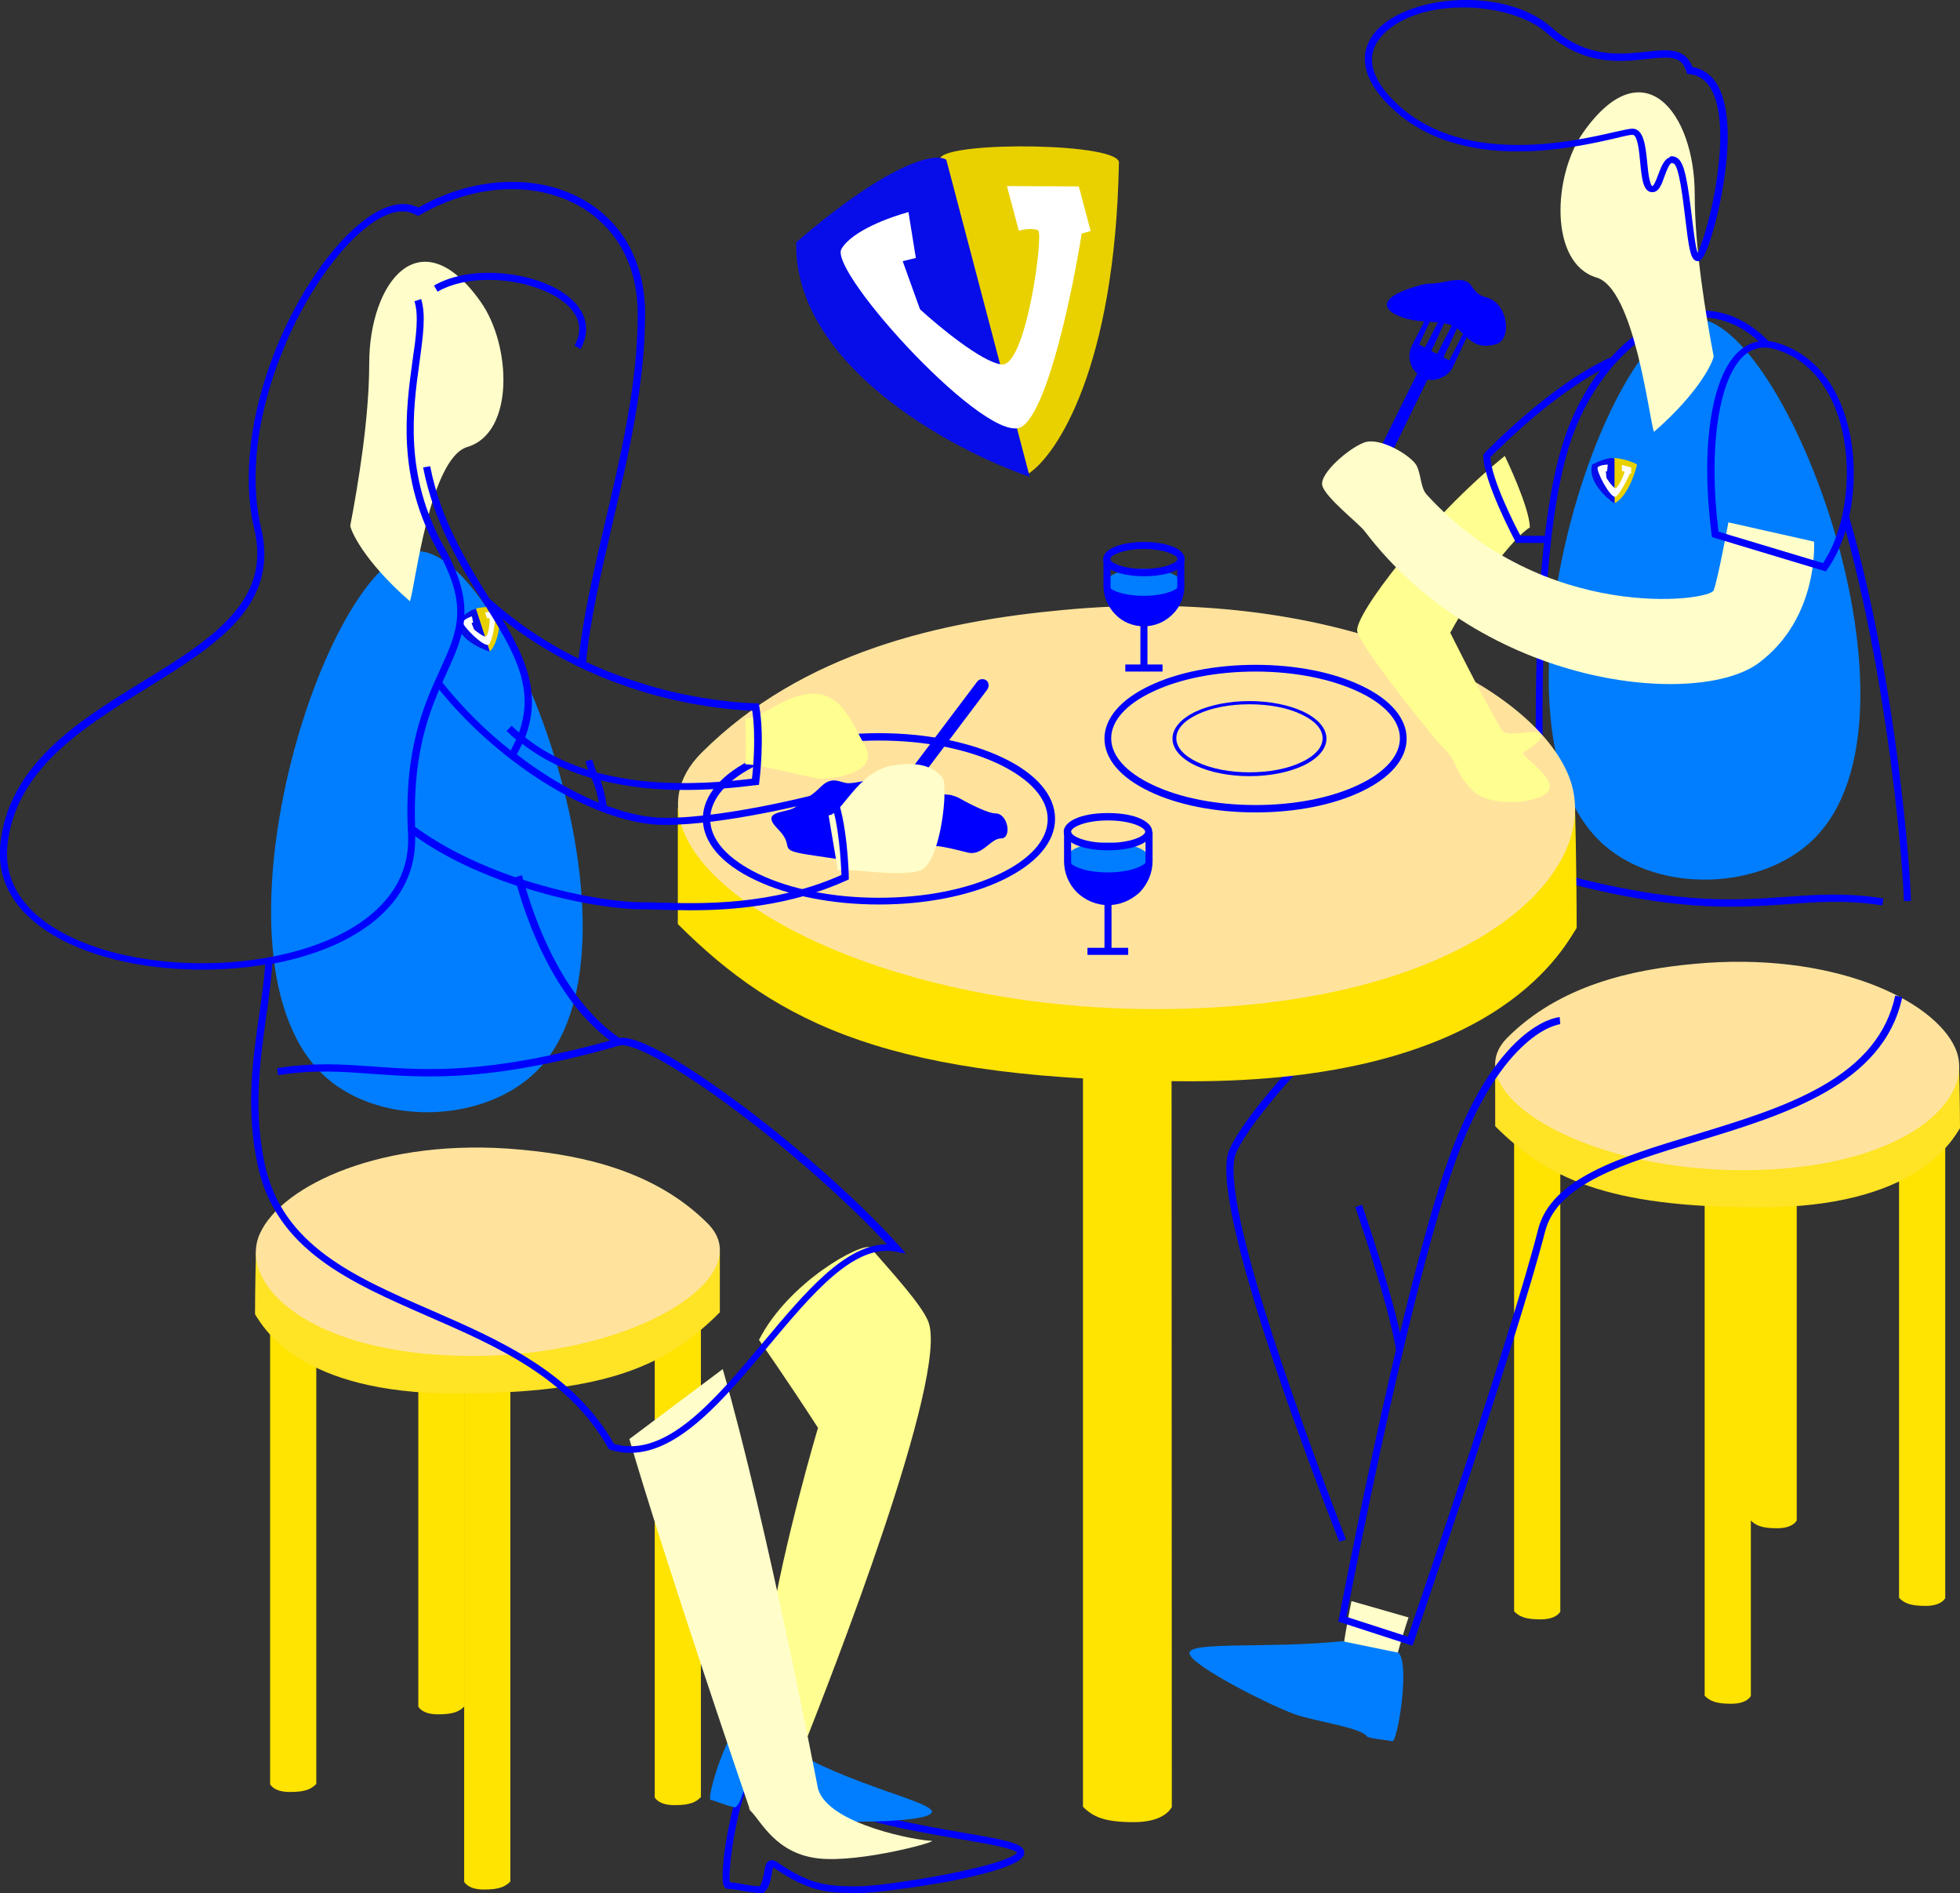 <?xml version="1.0" encoding="utf-8"?>
<!-- Generator: Adobe Illustrator 25.0.0, SVG Export Plug-In . SVG Version: 6.00 Build 0)  -->
<svg version="1.1" id="Layer_1" xmlns="http://www.w3.org/2000/svg" xmlns:xlink="http://www.w3.org/1999/xlink" x="0px" y="0px"
	 viewBox="0 0 611 590" style="enable-background:new 0 0 611 590;" xml:space="preserve">
<rect x="0" y="0" width="611" height="590" fill="#333333" stroke="none"/>
<style type="text/css">
	.st0{fill:#007EFF;}
	.st1{fill:#070DE9;}
	.st2{fill:#E9D100;}
	.st3{fill:#FFFFFF;}
	.st4{fill:#FFE301;}
	.st5{fill:#FFE325;}
	.st6{fill:#FFE39D;}
	.st7{fill:#0000FF;}
	.st8{fill:#FFFECA;}
	.st9{fill:#FFFE90;}
	.st10{fill:#FCD6BF;}
</style>
<path class="st0" d="M500.3,263.6c17.1,14.8,48.6,13.9,64.9-1.9c39.1-38-8.8-163.3-37-162.4C499.9,100.2,459.1,228,500.3,263.6z"/>
<path class="st0" d="M102,336.1c17.1,14.8,48.6,13.9,64.9-1.9c39.1-38-8.8-163.3-37-162.4C101.6,172.8,60.8,300.5,102,336.1z"/>
<path class="st1" d="M152.7,203.1l-4.1-13.2c-0.4-0.3-2.3,0.1-6.2,3.8C142.6,198.8,149.4,202.1,152.7,203.1z"/>
<path class="st2" d="M152.7,203l-4.3-13.2c0.4-0.7,7.7-1,7.5-0.1C156.1,198.3,153.8,202.1,152.7,203z"/>
<path class="st3" d="M147.5,194l-0.4-1.9c-0.7,0.2-2.3,0.9-2.8,1.7c-0.5,1,6.6,8.1,8,7.1c1.1-0.8,1.9-5.8,2.1-8.2l0.4-0.1l-0.6-1.9
	l-3,0.1l0.6,1.9c0.3-0.1,0.5-0.1,0.8,0c0.2,0.1-0.2,5.8-1.3,5.7c-0.8-0.1-2.7-1.5-3.5-2.2l-0.8-2L147.5,194z"/>
<path class="st4" d="M472,336.4v165.8c1.6,1.6,3.4,2.5,8.2,2.5c4.8,0,5.9-2,6.2-2.4c0-0.9,0-165.8,0-165.8H472z"/>
<path class="st4" d="M545.7,308v165.8c1.6,1.6,3.4,2.5,8.2,2.5s5.9-2,6.2-2.4c0-0.9,0-165.8,0-165.8H545.7z"/>
<path class="st4" d="M531.4,362.7v165.8c1.6,1.6,3.4,2.5,8.2,2.5c4.8,0,5.9-2,6.2-2.4c0-0.9,0-165.8,0-165.8H531.4z"/>
<path class="st4" d="M592,332.2V498c1.6,1.6,3.4,2.5,8.2,2.5c4.8,0,5.9-2,6.2-2.4c0-0.9,0-165.8,0-165.8L592,332.2"/>
<path class="st5" d="M466.1,332.2V351c16.2,16.1,34.4,25.3,82.6,25.3s59.6-20.4,62.3-24.7c0-9.1-0.3-19.4-0.3-19.4H466.1z"/>
<path class="st6" d="M528.2,300.4c-19.6,1.8-42,6.7-58.3,23c-16.4,16.4,22.3,41.3,73.2,41.3s73.4-22.4,66.4-38.1
	C602.7,311.5,571,296.4,528.2,300.4z"/>
<path class="st7" d="M595.7,280.8h-2.2c0-6.2-4.1-66.6-19.2-119.3l2.1-0.6C591.7,213.8,595.7,274.5,595.7,280.8z"/>
<path class="st7" d="M480.3,280.9c-3.6-70.8-0.9-121.2,7.9-145.7c7.1-19.8,21.4-34.7,36.4-37.8c9.9-2.1,19.2,1.1,27,9.2l-1.6,1.5
	c-7.2-7.6-15.9-10.5-25-8.6c-14,3-28,17.6-34.8,36.4c-8.7,24.2-11.4,74.3-7.8,144.8L480.3,280.9"/>
<path class="st8" d="M493.6,41.2c-9.6,13.5-10.7,40.9,4.1,45.3c11.8,3.5,16.3,43.6,17.9,48.1c14.7-12.8,18.6-22.4,18.6-23.6
	c-2.4-12.6-5.9-33.4-5.9-50.5C528.3,35.1,512.3,14.7,493.6,41.2"/>
<path class="st8" d="M149.8,94c9.6,13.5,10.7,40.9-4.1,45.3c-11.8,3.5-16.3,43.6-17.9,48.1c-14.7-12.8-18.6-22.4-18.6-23.6
	c2.4-12.6,5.9-33.4,5.9-50.5C115.1,87.9,131,67.5,149.8,94"/>
<path class="st8" d="M439.1,504.1c-1.4,3.9-4.2,13.9-4.2,13.9c-6,0-16.4-2.8-16.4-2.8c0.9-7,2.8-16.2,2.8-16.2L439.1,504.1z"/>
<path class="st7" d="M440.3,512.9l-23.1-7.5l0.2-1c0.2-1,18.1-95.6,33.1-140.1c15.3-45.1,34.9-47.3,35.7-47.3l0.2,2.2
	c0,0-4.8,0.5-11.2,6.4c-6,5.4-14.9,16.7-22.6,39.5c-14.2,41.9-30.9,128.7-32.9,138.8l19.2,6.2c3.5-10.3,32.6-95.4,40.6-127
	c4.1-15.9,25.7-22.5,48.6-29.4c13.8-4.2,28.1-8.5,39.7-15.1c13-7.4,20.5-16.6,23-28.3l2.2,0.5c-5.8,27.3-36.8,36.7-64.2,45
	c-22.3,6.7-43.3,13.1-47.1,27.9c-8.6,33.5-40.7,127.3-41,128.2L440.3,512.9"/>
<path class="st7" d="M417.5,480.5c-0.1-0.3-10.5-26.5-19.9-54.4c-12.7-37.7-17.5-60.5-14.4-67.7c5.3-12.1,27.5-35.7,47.2-53.7
	c9.5-8.6,41-36.6,50.6-33.9c39.7,11.3,59,9.9,76,8.7c9.6-0.7,18.6-1.3,30.1,0.5l-0.3,2.2c-11.2-1.8-20.1-1.1-29.5-0.4
	c-17.2,1.2-36.7,2.6-76.8-8.8c-5.4-1.6-24.9,11.9-48.5,33.4c-23.1,21.1-42.3,42.9-46.7,53c-2,4.6-1.1,19.8,14.5,66.1
	c9.4,27.9,19.7,54.1,19.8,54.3L417.5,480.5"/>
<path class="st7" d="M435.2,420.7c-2.4-14.6-12.6-44.2-12.7-44.5l2.1-0.7c0.1,0.3,10.4,30.1,12.8,44.9L435.2,420.7z"/>
<path class="st9" d="M271.3,388.8c7.5,8.6,15.8,17.7,18,22.9c7.1,16.3-31.6,114.4-38.1,130.9c-3-5-11.3-33.8-11.3-33.8
	C244.2,481.2,255,445,255,445c-10.1-15.6-18.4-27.4-18.4-27.4C245.9,399.4,268.6,387.2,271.3,388.8"/>
<path class="st7" d="M521.2,48.7c0.6,0,1.1,0.2,1.6,0.5c2.4,1.4,3.3,7.8,4.6,18.3c0.5,4,1.1,9.4,1.8,11.3c1.2-2.3,3.6-9.6,5.3-18.8
	c1.3-7.2,3.1-20.7,0.2-29.3c-1.6-4.7-4.2-7.2-8.1-7.6l-0.7-0.1l-0.2-0.7c-1.5-4.9-5.1-4.7-12.3-3.9c-8.2,0.9-19.5,2.2-31.3-8.2
	c-11.3-9.9-39.6-11.3-51,0.6c-5.3,5.5-4.4,12.4,2.7,19.9c20.6,21.6,56.3,13.5,69.7,10.4c2.8-0.6,4.5-1,5.4-1c3.5,0,4.1,5.4,4.6,10.6
	c0.2,2.1,0.4,4.1,0.8,5.6c0.3,1.4,0.7,1.7,0.8,1.7c0.5-0.1,1.4-2.4,1.8-3.5c0.9-2.4,1.8-4.8,3.5-5.4
	C520.6,48.7,520.9,48.7,521.2,48.7L521.2,48.7z M529.2,81.4c-0.2,0-0.5-0.1-0.7-0.2c-1.6-0.8-2.1-4.4-3.2-13.6
	c-0.7-5.9-1.9-15.7-3.5-16.6c-0.4-0.2-0.6-0.2-0.7-0.2c-0.8,0.3-1.6,2.5-2.2,4.1c-0.9,2.6-1.8,5-3.8,5c-2.9,0-3.3-4.3-3.8-9.3
	c-0.3-3.4-0.8-8.6-2.4-8.6c-0.6,0-2.6,0.4-4.9,1c-6.5,1.5-18.2,4.2-30.9,4.2c-14.1,0-29.6-3.3-40.9-15.2
	c-10.7-11.3-6.3-19.2-2.7-22.9C440-1.7,469.2-4.1,483.6,8.5c11,9.7,21.3,8.5,29.6,7.6c6.5-0.7,12.1-1.3,14.4,4.8
	c5.2,0.9,8.6,4.9,10.1,12c2.1,9.8,0,22.8-1.4,29.7c-1.3,6.5-4.2,17.4-6.3,18.5C529.8,81.4,529.5,81.4,529.2,81.4"/>
<path class="st7" d="M181,108.8l-1.9-1.1c2.5-4.5,1.8-8.7-2-12.4c-7.9-7.7-28.6-11.3-40.7-4.4l-1.1-1.9c5.8-3.4,14.2-4.7,23-3.6
	c8.4,1,16,4.1,20.3,8.3C183.1,98.1,183.9,103.4,181,108.8"/>
<path class="st4" d="M337.6,278.5v284.6c3.1,3.1,6.6,4.8,15.8,4.8c9.2,0,11.4-3.9,11.9-4.7c0-1.7-0.1-284.7-0.1-284.7H337.6"/>
<path class="st4" d="M211.3,251.6V288c31.3,31.2,66.5,49,159.8,49s115.2-39.4,120.4-47.8c0-17.6-0.5-37.5-0.5-37.5H211.3z"/>
<path class="st6" d="M331.5,190.1c-37.9,3.5-81.1,12.9-112.8,44.5c-31.6,31.6,43.1,79.9,141.5,79.9s141.9-43.3,128.4-73.7
	C475.6,211.5,414.2,182.3,331.5,190.1"/>
<path class="st7" d="M274,230.8c-14.2,0-27.5,2.6-37.5,7.4c-9.7,4.6-15.1,10.7-15.1,17.1c0,6.4,5.4,12.4,15.1,17.1
	c10,4.8,23.3,7.4,37.5,7.4c14.2,0,27.5-2.6,37.5-7.4c9.7-4.6,15.1-10.7,15.1-17.1c0-6.4-5.4-12.4-15.1-17.1
	C301.5,233.4,288.2,230.8,274,230.8z M274,281.9c-14.5,0-28.2-2.7-38.5-7.6c-10.6-5-16.4-11.8-16.4-19.1s5.8-14.1,16.4-19.1
	c10.3-4.9,24-7.6,38.5-7.6c14.5,0,28.2,2.7,38.5,7.6c10.6,5,16.4,11.8,16.4,19.1s-5.8,14-16.4,19.1
	C302.2,279.2,288.5,281.9,274,281.9z"/>
<path class="st7" d="M292.9,259.7c6.2,0,8-12,2.8-12s-8.9-8.7-16.1-6.8c-7.3,1.9-12.7,3.2-15.1,3.2c-2.4,0-4.9-2.5-8.5,1
	c-3.6,3.6-5.4,3.8-7.8,6.2c-2.4,2.4-11.8,0.9-5.7,7.1c6.1,6.1-1.7,6.4,11.6,8.3c13.2,1.9,16.9,3.1,22.2,0
	C281.7,263.6,290.1,259.7,292.9,259.7"/>
<path class="st7" d="M310.3,253.5c4,0,5.2,7.8,1.8,7.8c-3.4,0-5.8,5.6-10.5,4.4c-4.7-1.2-8.2-2-9.7-2c-1.5,0-3.2,1.7-5.5-0.7
	c-2.3-2.3-3.5-2.5-5.1-4c-1.5-1.5-7.7-0.6-3.7-4.6c4-4-1.1-4.1,7.5-5.4c8.6-1.2,11-2,14.4,0C303,251,308.5,253.6,310.3,253.5"/>
<path class="st7" d="M391.4,209.3c-12.1,0-23.5,2.2-32.1,6.3c-8.3,3.9-12.9,9.1-12.9,14.5c0,5.4,4.6,10.6,12.9,14.5
	c8.6,4.1,20,6.3,32.1,6.3c12.1,0,23.5-2.2,32.1-6.3c8.3-3.9,12.9-9.1,12.9-14.5c0-5.4-4.6-10.6-12.9-14.5
	C415,211.6,403.6,209.3,391.4,209.3z M391.4,253.2c-12.5,0-24.2-2.3-33-6.5c-9.1-4.3-14.1-10.2-14.1-16.5c0-6.3,5-12.2,14.1-16.5
	c8.8-4.2,20.6-6.5,33-6.5c12.5,0,24.2,2.3,33,6.5c9.1,4.3,14.1,10.2,14.1,16.5s-5,12.2-14.1,16.5
	C415.6,250.9,403.9,253.2,391.4,253.2z"/>
<path class="st7" d="M389.5,219.5c-6.2,0-12,1.1-16.3,3.2c-4.2,2-6.5,4.6-6.5,7.4c0,2.8,2.3,5.4,6.5,7.4c4.4,2.1,10.2,3.2,16.3,3.2
	s12-1.1,16.3-3.2c4.2-2,6.5-4.6,6.5-7.4c0-2.8-2.3-5.4-6.5-7.4C401.5,220.6,395.7,219.5,389.5,219.5z M389.5,241.9
	c-6.3,0-12.3-1.2-16.8-3.3c-4.6-2.2-7.2-5.2-7.2-8.4c0-3.2,2.6-6.2,7.2-8.4c4.5-2.1,10.5-3.3,16.8-3.3c6.3,0,12.3,1.2,16.8,3.3
	c4.6,2.2,7.2,5.2,7.2,8.4c0,3.2-2.6,6.2-7.2,8.4C401.8,240.7,395.9,241.9,389.5,241.9z"/>
<path class="st9" d="M482.8,246.4c-2.3,3.9-18.1,5.6-23.7,0s-4.1-7.7-8.5-12.7c-1.7-1-26.4-31.9-27.5-36.9c-1.1-5,22.3-35.6,46-54.7
	c0,0,7.8,16.1,7.8,22.3c-4.9,2.8-17.5,19.3-24.8,32.8c0,0,9.2,18.6,16.1,30.5c2.3,2.3,9.4-0.6,11.8,0.8c2.4,1.4-4.2,5.5-5.2,6.1
	C473.7,235.2,485.2,242.5,482.8,246.4"/>
<path class="st4" d="M218.5,394.3v165.8c-1.6,1.6-3.4,2.5-8.2,2.5c-4.8,0-5.9-2-6.2-2.4c0-0.9,0-165.8,0-165.8H218.5z"/>
<path class="st4" d="M144.8,366v165.8c-1.6,1.6-3.4,2.5-8.2,2.5s-5.9-2-6.2-2.4c0-0.9,0-165.8,0-165.8H144.8z"/>
<path class="st4" d="M159.1,420.6v165.8c-1.6,1.6-3.4,2.5-8.2,2.5c-4.8,0-5.9-2-6.2-2.4c0-0.9,0-165.8,0-165.8H159.1z"/>
<path class="st4" d="M98.6,390.2V556c-1.6,1.6-3.4,2.5-8.2,2.5c-4.8,0-5.9-2-6.2-2.4c0-0.9,0-165.8,0-165.8H98.6z"/>
<path class="st5" d="M224.4,390.2V409c-16.2,16.2-34.4,25.3-82.6,25.3c-48.2,0-59.6-20.4-62.3-24.7c0-9.1,0.3-19.4,0.3-19.4H224.4z"
	/>
<path class="st6" d="M162.3,358.3c19.6,1.8,42,6.7,58.3,23c16.4,16.4-22.3,41.3-73.2,41.3c-50.9,0-73.4-22.4-66.4-38.1
	C87.8,369.4,119.5,354.3,162.3,358.3"/>
<path class="st7" d="M267.6,590c-9.8,0-15.4-0.4-26.4-7.9c-0.1-0.1-0.2-0.1-0.2-0.1c-0.2,0.6-0.3,1.3-0.4,1.9
	c-0.3,1.9-0.7,4.2-2.3,5.8l-0.3,0.3h-0.5c-2.2,0-4.6-0.4-6.7-0.8c-1.2-0.3-2.5-0.4-3.8-0.5c-0.3,0-1.1-0.1-1.5-1.4
	c-0.7-2.6,0.3-11.5,1.8-18.5c1.4-7.1,3.9-16,7.4-18l1.1,1.9c-2.2,1.2-4.7,7.8-6.5,17.2c-1.6,8.1-2.1,14.9-1.8,16.7
	c1,0.1,2.2,0.3,3.5,0.5c1.9,0.4,3.9,0.7,5.8,0.8c0.8-1.1,1.1-2.8,1.4-4.3c0.3-1.7,0.5-3.2,1.7-3.7c1-0.4,2,0.2,2.4,0.5
	c10.5,7.2,15.9,7.5,25.2,7.5c4.8,0,17.1-1.7,27.9-3.8c15.8-3.1,21-5.6,21.7-6.7c-1.1-1.3-9.6-2.8-17.2-4.1
	c-13.5-2.3-32-5.5-47.3-12.1l0.9-2c15.2,6.5,33.5,9.7,46.8,12c12.2,2.1,17.6,3.1,18.8,5.3c0.1,0.3,0.2,0.6,0.2,0.9
	c0,0.3,0,0.6-0.2,0.9c-1.7,3.8-18,7-23.4,8.1C285,588.3,272.5,590,267.6,590"/>
<path class="st0" d="M244.4,543.9l-12.2-8.4c-5,1.9-12.3,25.3-10.6,25.5c1.6,0.3,4.8,1.8,7.6,2.3c2.5-1.8,2.1-7.2,4.2-5.2
	c7.1,6.8,11.2,7.7,18.1,8.9c7,1.2,36.8,1.3,38.9-2C292.6,561.8,263.8,556.4,244.4,543.9z"/>
<path class="st0" d="M418.4,511.5l17.6,3.6c3.6,3.9-0.4,28.1-2,27.6c-1.6-0.5-5.1-0.5-7.8-1.4c-1.4-2.7-14.9-4.6-21.6-6.7
	c-6.8-2.1-33.4-15.4-33.8-19.3C370.4,511.4,395.6,513.9,418.4,511.5"/>
<path class="st8" d="M255.1,579.2c-13.3-1.5-17.8-11.6-21.2-14.9c0,0-0.1-0.3-0.3-0.8c-2.9-8.4-26.4-77.4-37.4-115l29.1-21.8
	c13.9,48.2,29.7,130.8,29.7,130.8c3.3,11.3,31.5,16.2,35.2,16.2C293.8,573.6,268.3,580.7,255.1,579.2"/>
<path class="st10" d="M233.9,564.3c-0.1-0.1-0.2-0.2-0.3-0.4c-0.1-0.1-0.1-0.3,0-0.5C233.8,564,233.9,564.3,233.9,564.3z"/>
<path class="st7" d="M307.4,212c-0.5-0.3-1-0.4-1.6-0.3c-0.5,0.1-1,0.4-1.3,0.9l-23.8,31.6h5l22-29.2c0.3-0.4,0.5-1,0.5-1.5
	C308.1,212.9,307.9,212.3,307.4,212z"/>
<path class="st8" d="M258.3,254.1c3.9,0,9-13.5,19.5-15.4c10.5-1.9,13.8,1.4,15.9,3.5c2.1,2.1-0.3,26.8-6.9,29.1
	c-6.7,2.3-23.7-1.1-25.6,0L258.3,254.1"/>
<path class="st9" d="M232.3,223.9c5.6,0,12.3-7.7,21.4-7.7c9,0,12.6,10.5,15.8,16c5,8.6-9.3,10.5-13.1,10.5
	c-3.7,0-19.2-4.5-24.1-4.5C232.8,235.1,232.3,223.9,232.3,223.9z"/>
<path class="st7" d="M276.6,387.8c-13.1,0-25.6,14.9-38.8,30.7c-14.9,17.8-30.3,36.2-46.4,31.5c-12.8-22.3-35.3-32.2-57.1-41.7
	c-23.7-10.3-46.2-20.1-51.7-45.2c-3.7-17-1.6-31.9,0.4-46.4c0.8-5.6,1.5-10.9,1.9-16.3c9.5-1.8,18.2-4.8,25.1-8.8
	c13.2-7.6,19.8-18.3,19.4-31c9.7,6.9,21,11.9,31.8,15.5c3.4,12,12,35.6,29,48.2c-38.2,10.6-57.1,9.3-73.8,8.1
	c-9.6-0.7-18.6-1.3-30,0.5l0.3,2.2c11.2-1.8,20.1-1.1,29.5-0.4c17.2,1.2,36.7,2.6,76.8-8.8c4.1-1.2,18.5,6.8,36.5,20.3
	c17.4,13,35.2,28.8,47.1,41.7H276.6z M61.6,300.2c-18-0.2-34.6-4.4-45.5-11.5c-10-6.5-14.8-15.2-13.8-25.1
	c2.5-23.8,23.3-36.7,43.4-49.1c21.3-13.2,41.5-25.6,35.7-49.9c-3.7-15.6-1.4-35.1,6.5-54.7c6.8-17.1,17.2-32.2,27-39.6
	c4.1-3.1,10-6.1,14.8-3.3l0.6,0.3l0.6-0.3c16.8-9.7,36-10.7,50-2.6c11.5,6.7,17.9,18.5,17.9,33.5c0,21.7-5.2,43.7-10.2,65
	c-3.5,15-6.8,29.1-8.2,42.4c-10.1-4.9-19.4-11.2-27.8-18.7c-7.1-11.4-15.2-24.4-18.5-41.3l-2.2,0.4c3.4,17.4,11.6,30.5,18.8,42.1
	c9,14.4,16.3,26.1,11.1,40.5c-0.8-0.7-1.6-1.4-2.3-2.1l-1.6,1.6c1,1,2,1.9,3,2.7c-0.5,1.1-1.1,2.2-1.7,3.4
	c-7.9-6.2-15-13.3-21.3-21.2c0.4-1,0.9-1.9,1.3-2.9c5.5-12.2,9.5-20.9-0.8-39.4c-12.5-22.3-9.7-42.7-7.6-57.7
	c1.1-8.1,2-14.5,0.5-19.5l-2.1,0.7c1.4,4.4,0.5,11-0.6,18.5c-2.1,15.3-5,36.2,7.8,59.1c9.8,17.5,6.2,25.4,0.7,37.4
	c-5,11-11.3,24.8-9.9,51.2c0.8,15.3-9.5,24.6-18.3,29.6C97,296.6,79.7,300.4,61.6,300.2L61.6,300.2z M234.5,221.5
	c1.2,8,0.3,18.2-0.1,21.2h0c-6.9,0.8-19.9,2.2-34.2,0.7c-4.8-0.5-9.5-1.4-14.2-2.6c-0.5-1.3-1-2.7-1.4-4.1l-2.1,0.6
	c0.3,0.9,0.6,1.8,0.9,2.7c-7.6-2.4-14.2-5.8-19.7-10.2c5.2-13.5,0.1-24.8-7.2-37c17.5,14.1,36.8,21.2,50.5,24.6
	C220.6,220.8,231.3,221.4,234.5,221.5L234.5,221.5z M184.6,243c1,2.3,1.7,4.8,2.1,7.2c-5.1-2.1-10.1-4.7-14.8-7.6
	c-3.7-2.3-7.4-4.8-10.8-7.5c0.6-1.1,1.2-2.2,1.7-3.3c6,4.7,13.2,8.3,21.6,10.7C184.5,242.7,184.5,242.9,184.6,243L184.6,243z
	 M258.6,248.8c3,7.5,3.6,20.7,3.7,23.9c-21.6,9.6-43.7,9-57,8.6c-2.1-0.1-3.9-0.1-5.5-0.1c-6.9,0-21.2-2-36.7-7
	c-0.1-0.5-0.3-1-0.4-1.4l-2.1,0.6v0c-10.7-3.7-21.8-8.8-31.2-15.7c-0.7-20.7,3.4-33.1,7.5-42.8c19.6,24.2,49.5,42.2,70.3,42.2
	C226.1,257.1,253.2,250.2,258.6,248.8L258.6,248.8z M280.4,388.4c-12-13.4-30.9-30.3-49.4-44.1c-9-6.7-30.3-21.9-37.9-20.8
	c-16.8-11.5-25.5-34.2-29.2-46.7c15.2,4.8,29.1,6.6,36,6.6c1.5,0,3.3,0,5.4,0.1c2.9,0.1,6.1,0.2,9.7,0.2c13.4,0,31.3-1.3,48.9-9.3
	l0.7-0.3v-0.7c0-0.7-0.4-17.8-4.3-26.4l-0.4-0.9l-0.9,0.3c-0.3,0.1-31.1,8.5-51.7,8.5c-5.4,0-11.6-1.3-18.2-3.8
	c-0.3-2.7-1-5.3-1.9-7.9c4.2,1,8.6,1.8,12.9,2.3c4.5,0.5,9,0.7,13.5,0.7c8.9,0,16.4-0.8,21.2-1.4l1.8-0.2l0.1-0.9
	c0.1-0.6,1.7-13.7,0-23.6l-0.2-0.9h-0.9c-0.1,0-12-0.1-28.1-4.1c-8.5-2.2-16.9-5.1-24.8-8.8c1.3-13.4,4.7-27.8,8.2-43
	c5-21.4,10.2-43.5,10.2-65.5c0-15.7-6.7-28.3-19-35.4c-14.6-8.4-34.3-7.5-51.7,2.3c-4.5-2.3-10.3-1-16.7,3.8
	c-10.1,7.5-20.8,23.1-27.8,40.5c-8,20.1-10.4,40-6.6,56c2.4,10.3,0.1,19-7.4,27.2c-6.8,7.5-16.8,13.7-27.4,20.2
	c-10.1,6.2-20.5,12.6-28.7,20.6c-9.4,9.1-14.6,19-15.7,30.2c-1.1,10.8,4,20.2,14.8,27.2c11.2,7.3,28.2,11.6,46.6,11.8h1.6
	c6.6,0,13.1-0.5,19.6-1.6c-0.4,5.1-1.1,10.2-1.9,15.6c-2.1,14.7-4.2,29.8-0.4,47.2c5.7,26.2,28.7,36.2,52.9,46.8
	c21.6,9.4,44,19.2,56.3,41.1l0.2,0.4l0.4,0.1c2,0.7,4.2,1,6.3,1c15.2,0,29.3-16.8,42.9-33.1c13.8-16.5,26.8-32.1,39.8-29.6l3.2,0.6
	L280.4,388.4"/>
<path class="st7" d="M482.5,169.2h-9.9l-0.3-0.6c-0.4-0.8-9.9-18.7-9.9-26.6v-0.4l0.3-0.3c0.2-0.2,20-21,39.1-29.8l0.9,2
	c-17.5,8.1-35.5,26.4-38.1,29c0.3,6.8,7.7,21.4,9.4,24.5h8.6L482.5,169.2"/>
<path class="st7" d="M452.9,114.4l6.2-13.3l-1.2-0.6l-6.1,11.8l-1.8-0.9l5.6-12.1l-1.5-0.8l-6.1,11.8l-1.8-0.9l5.6-12.1l-1.5-0.8
	l-6.1,11.8l-1.8-0.9l5.6-12.1l-1.2-0.6l-6.7,13.1c-0.7,1.4-0.9,3-0.6,4.6c0.3,1.6,1.1,3,2.3,4L423.2,154c-0.3,0.5-0.3,1-0.2,1.6
	c0.2,0.5,0.5,1,1,1.2c0.5,0.2,1.1,0.2,1.6,0c0.5-0.2,0.9-0.6,1.1-1.1l18.3-37.4c1.6,0.3,3.2,0,4.6-0.7
	C451.1,116.9,452.2,115.8,452.9,114.4"/>
<path class="st7" d="M449.9,87.9c-5.3,1.1-3.5-0.5-11.6,2.4c-8,3-7.6,6.4-0.9,8.7c6.8,2.3,13.7,0.1,17.6,4c3.9,3.9,6.1,5.7,11.3,4.3
	c5.2-1.4,3.9-12.8-2.9-14.6C456.6,91,461.4,85.4,449.9,87.9z"/>
<path class="st8" d="M548.3,206.6c-18.9,14.1-85.8,7.9-123-41.2c-1.8-2.3-12.2-10.4-13.1-14.1c-0.9-3.7,8.2-11.6,13.1-13.4
	c5-1.8,14.7,4.2,16.3,7.2c1.5,3,1.2,7,3.2,9.1c36.5,40,88.1,33.2,89.4,29.8c1.3-3.3,4.6-21.2,4.6-21.2l26.7,6
	C565.5,169,567.1,192.5,548.3,206.6"/>
<path class="st7" d="M535.7,165.7l32.6,9.8c7.8-11.7,9.7-31.5,4.5-46.5c-2.6-7.4-8.1-16.9-19.6-20.2c-3.5-1-6.7-0.4-9.4,1.9
	C535.7,117.8,532.5,139.8,535.7,165.7z M569.2,178.1l-35.5-10.7l-0.1-0.7c-3.6-27.3-0.1-49.9,8.8-57.5c3.3-2.8,7.1-3.6,11.4-2.4
	c6.8,2,16,7.3,21,21.6c5.6,15.9,3.4,37-5.2,49.1L569.2,178.1"/>
<path class="st7" d="M332.7,267.2v1.2c0,3.4,1.3,6.6,3.7,8.9c2.4,2.4,5.6,3.7,8.9,3.7c3.4,0,6.6-1.3,8.9-3.7
	c2.4-2.4,3.7-5.6,3.7-8.9v-1.2H332.7z"/>
<path class="st0" d="M358,267.2c0,2.6-5.7,4.7-12.7,4.7s-12.6-2.1-12.6-4.7c0-2.6,5.7-4.6,12.6-4.6S358,264.7,358,267.2z"/>
<path class="st7" d="M345.4,282.1c-3.6,0-7.1-1.5-9.7-4c-2.6-2.6-4-6.1-4-9.7v-9.1h2.2v9.1c0.1,3,1.3,5.9,3.5,8
	c2.2,2.1,5.1,3.3,8.1,3.3c3,0,5.9-1.2,8.1-3.3c2.2-2.1,3.4-5,3.5-8v-9.1h2.2v9.1c0,3.6-1.5,7.1-4,9.7
	C352.5,280.7,349,282.1,345.4,282.1z"/>
<path class="st7" d="M345.4,255.7c-7,0-11.5,2.1-11.5,3.5c0,1.4,4.5,3.5,11.5,3.5s11.6-2.1,11.6-3.5
	C356.9,257.8,352.4,255.7,345.4,255.7z M345.4,265c-9,0-13.8-2.9-13.8-5.8c0-2.9,4.7-5.8,13.8-5.8c9,0,13.8,2.9,13.8,5.8
	C359.1,262.1,354.4,265,345.4,265z"/>
<path class="st7" d="M346.5,296.5h-2.2V281h2.2V296.5z"/>
<path class="st7" d="M351.7,297.6H339v-2.2h12.7L351.7,297.6"/>
<path class="st7" d="M345,181.5v1.1c0,3.1,1.2,6,3.4,8.2c2.2,2.2,5.1,3.4,8.2,3.4c3.1,0,6-1.2,8.2-3.4c2.2-2.2,3.4-5.1,3.4-8.2v-1.1
	H345z"/>
<path class="st0" d="M368.1,181.5c0,2.3-5.2,4.2-11.6,4.2s-11.6-1.9-11.6-4.2c0-2.4,5.2-4.2,11.6-4.2
	C362.9,177.3,368.1,179.2,368.1,181.5z"/>
<path class="st7" d="M356.6,195.2c-3.4,0-6.6-1.3-8.9-3.7c-2.4-2.4-3.7-5.6-3.7-8.9v-8.4h2.2v8.4c0,2.7,1.2,5.3,3.1,7.3
	c2,1.9,4.6,3,7.3,3c2.7,0,5.4-1.1,7.3-3c2-1.9,3.1-4.5,3.1-7.3v-8.4h2.2v8.4c0,3.4-1.3,6.6-3.7,8.9
	C363.1,193.9,359.9,195.2,356.6,195.2z"/>
<path class="st7" d="M356.6,171.1c-6.3,0-10.5,1.9-10.5,3.1c0,1.3,4.2,3.1,10.5,3.1c6.3,0,10.5-1.9,10.5-3.1
	C367,173,362.9,171.1,356.6,171.1z M356.6,179.6c-6.3,0-12.7-1.8-12.7-5.3s6.4-5.4,12.7-5.4s12.7,1.8,12.7,5.4
	S362.9,179.6,356.6,179.6z"/>
<path class="st7" d="M357.7,208.2h-2.2v-14.1h2.2V208.2z"/>
<path class="st7" d="M362.4,209.3h-11.6v-2.2h11.6V209.3z"/>
<path class="st2" d="M503.3,156.8l-0.2-13.9c0.6-0.6,7.6,1.4,7.2,2.1C508,153.4,504.7,156.3,503.3,156.8z"/>
<path class="st1" d="M503.3,156.9v-13.9c-0.3-0.4-2.2-0.6-7,1.8C494.9,149.8,500.4,155,503.3,156.9z"/>
<path class="st3" d="M501,146.7l0.2-1.9c-0.8,0-2.5,0.2-3.1,0.8c-0.8,0.8,3.9,9.8,5.5,9.2c1.2-0.5,3.5-5,4.5-7.2h0.4v-1.9l-2.9-0.8
	v1.9c0.3,0,0.5,0.1,0.8,0.2c0.2,0.2-2,5.5-2.9,5.1c-0.8-0.3-2.1-2.2-2.7-3.1l-0.2-2.1H501z"/>
<path class="st2" d="M320.5,147.7l-27.4-98.5c3.1-5.3,57-4.7,55.7,1.7C347.6,114.4,329.5,141.9,320.5,147.7z"/>
<path class="st1" d="M321,148.6l-26-98.8c-3.1-2.2-16.7-0.1-46.8,25.7C247.5,113.8,296.5,140.2,321,148.6z"/>
<path class="st3" d="M285.5,80.4l-2.3-14.3c-5.6,1.5-17.6,5.8-20.9,11.5c-4.1,7.1,46.3,62.4,56.4,55.3c8.1-5.7,15.7-42.4,18.5-60.1
	L340,72l-3.7-13.9L313.9,58l3.7,13.9c1.4-0.4,4.5-0.9,6-0.1c1.8,1-3.7,42.7-11.4,41.8c-6.2-0.8-19.5-11.8-25.4-17.2l-5.4-15
	L285.5,80.4z"/>
</svg>
